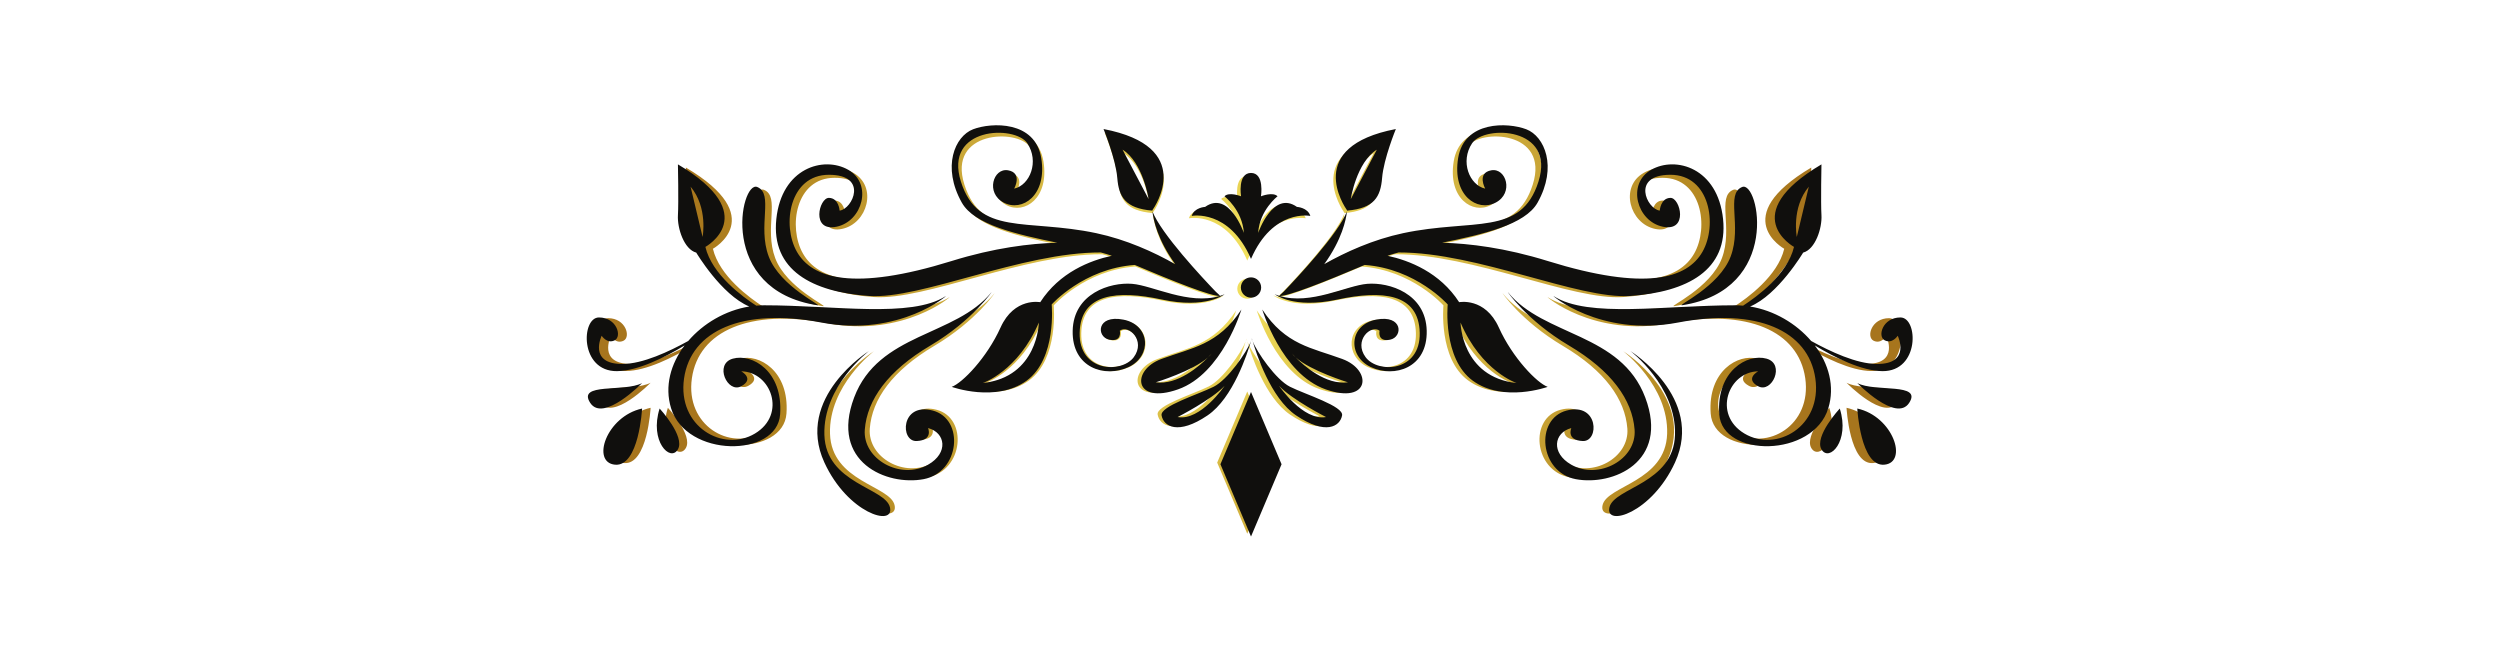 <svg xmlns="http://www.w3.org/2000/svg" xmlns:xlink="http://www.w3.org/1999/xlink" width="1890" zoomAndPan="magnify" viewBox="0 0 1417.5 375" height="500" preserveAspectRatio="xMidYMid meet" version="1.0"><defs><clipPath id="0ec3d24620"><path d="M 338.016 73.195 L 1077.867 73.195 L 1077.867 302.633 L 338.016 302.633 Z M 338.016 73.195 " clip-rule="nonzero"/></clipPath><clipPath id="193181db4f"><path d="M 712.871 163.711 C 712.871 160.582 710.332 158.047 707.207 158.047 C 704.078 158.047 701.543 160.582 701.543 163.711 C 701.543 166.84 704.078 169.375 707.207 169.375 C 710.332 169.375 712.871 166.84 712.871 163.711 Z M 707.207 147.746 C 719.41 119.625 740.316 123.77 740.316 123.77 C 738.848 119.035 732.828 118.738 732.828 118.738 C 719.441 109.27 711.199 133.246 711.199 133.246 C 712 120.516 722.016 112.816 722.016 112.816 C 719.422 110.152 712.766 112.816 712.766 112.816 C 712.766 112.816 714.844 99.797 707.207 99.797 C 699.57 99.797 701.645 112.816 701.645 112.816 C 701.645 112.816 694.992 110.152 692.398 112.816 C 692.398 112.816 702.414 120.516 703.219 133.246 C 703.219 133.246 694.969 109.27 681.582 118.738 C 681.582 118.738 675.566 119.035 674.098 123.77 C 674.098 123.77 695.012 119.625 707.207 147.746 Z M 707.207 193.594 C 706.906 192.555 706.75 191.953 706.75 191.953 C 706.797 192.375 706.957 192.934 707.207 193.594 Z M 748.152 235.973 C 748.152 235.973 729.02 226.215 721.945 218.562 C 721.945 218.562 735.34 238.27 748.152 235.973 Z M 757.113 235.055 C 755.996 241.262 747.91 246.191 731.449 235.055 C 717.211 225.418 709.133 200.242 707.207 193.594 C 709.555 199.75 720.184 215.137 728.055 219.07 C 736.773 223.43 758.035 229.922 757.113 235.055 Z M 760.395 216.609 C 760.395 216.609 739.562 210.234 731.199 202.699 C 729.93 201.414 729.211 200.582 729.211 200.582 C 729.75 201.293 730.426 201.996 731.199 202.699 C 735.859 207.402 748.066 218.227 760.395 216.609 Z M 747.91 220.523 C 723.211 211.809 712.559 175.969 712.559 175.969 C 725.633 195.824 740.164 197.281 757.234 203.574 C 774.301 209.871 772.609 229.238 747.91 220.523 Z M 690.148 262.309 L 707.207 302.633 C 707.195 302.566 707.184 302.398 707.172 302.16 C 707.207 302.402 707.219 302.566 707.207 302.633 L 724.266 262.309 L 707.207 221.984 Z M 706.293 193.594 C 706.543 192.934 706.703 192.375 706.75 191.953 C 706.75 191.953 706.594 192.555 706.293 193.594 Z M 691.555 218.562 C 684.48 226.215 665.348 235.973 665.348 235.973 C 678.16 238.27 691.555 218.562 691.555 218.562 Z M 706.293 193.594 C 704.363 200.242 696.289 225.418 682.051 235.055 C 665.586 246.191 657.504 241.262 656.383 235.055 C 655.457 229.922 676.723 223.43 685.445 219.07 C 693.312 215.137 703.945 199.75 706.293 193.594 Z M 682.301 202.699 C 683.074 201.996 683.75 201.293 684.281 200.582 C 684.281 200.582 683.57 201.414 682.301 202.699 C 673.93 210.234 653.105 216.609 653.105 216.609 C 665.434 218.227 677.637 207.402 682.301 202.699 Z M 665.586 220.523 C 640.891 229.238 639.199 209.871 656.266 203.574 C 673.336 197.281 687.859 195.824 700.941 175.969 C 700.941 175.969 690.281 211.809 665.586 220.523 Z M 1013.227 135.492 L 1019.926 107.461 C 1010.094 119.18 1013.227 135.492 1013.227 135.492 Z M 1011.66 141.055 C 1011.66 141.055 979.316 123.246 1026.984 95.008 C 1026.984 95.008 1026.555 116.141 1026.984 123.379 C 1027.406 130.613 1023.543 142.445 1016.77 144.23 C 1016.77 144.23 1002.777 167.793 987.164 174.305 C 1000.559 176.492 1012.867 183.777 1021.246 193.543 C 1031.754 199.344 1046.578 206.367 1058.051 206.367 C 1077.203 206.367 1069.543 190.621 1069.543 190.621 C 1069.543 190.621 1066.566 195.305 1062.305 193.176 C 1058.051 191.051 1061.074 180.41 1071.059 180.41 C 1081.035 180.41 1081.883 210.523 1061.027 210.363 C 1049.395 210.27 1034.312 202.699 1023.25 196.016 C 1031.043 206.293 1034.562 218.875 1030.809 231.055 C 1022.301 258.719 971.652 258.719 969.953 234.457 C 968.246 210.199 985.695 200.41 996.34 203.391 C 1006.98 206.367 999.316 222.969 991.656 218.789 C 983.996 214.609 991.656 210.453 991.656 210.453 C 975.062 210.707 966.121 234.457 983.996 245.168 C 1001.871 255.887 1027.406 241.266 1023.578 214.453 C 1019.746 187.641 990.805 174.871 946.969 183.246 C 903.133 191.621 875.527 167.195 877.598 168.531 C 896.828 180.902 939.734 173.617 978.887 173.617 C 980.352 173.617 981.809 173.703 983.258 173.832 C 990.773 168.992 1008.02 156.445 1011.66 141.055 Z M 1046.984 231.211 C 1046.984 231.211 1048.719 263.828 1062.109 262.551 C 1075.5 261.273 1066.988 235.625 1046.984 231.211 Z M 1027.012 254.035 C 1031.238 261.273 1042.996 249.434 1037.199 231.211 C 1037.199 231.211 1022.789 246.801 1027.012 254.035 Z M 1046.984 217.008 C 1046.984 217.008 1068.664 239.246 1075.926 228.07 C 1083.398 216.582 1056.773 222.262 1046.984 217.008 Z M 949.195 173.602 C 1005.055 165.086 992.082 103.801 982.719 107.633 C 973.355 111.461 982.719 129.336 976.332 146.359 C 969.953 163.383 945.484 174.16 949.195 173.602 Z M 920.375 199.137 C 920.375 199.137 946.121 218.715 945.266 245.949 C 944.414 273.191 911.219 275.316 908.664 286.379 C 906.109 297.449 932.277 289.664 945.289 261.273 C 961.867 225.094 920.375 199.137 920.375 199.137 Z M 928.672 225.094 C 915.047 188.918 872.059 191.051 852.062 166.363 C 851.098 165.172 862.273 181.969 886.105 196.086 C 909.941 210.199 921.434 226.371 922.711 242.973 C 923.988 259.566 902.707 271.273 887.383 262.551 C 875.902 256.008 877.645 244.672 887.406 242.117 C 887.406 242.117 884.406 248.926 893.77 249.355 C 903.133 249.781 902.707 227.648 884.836 232.332 C 866.957 237.012 869.512 266.805 889.938 270.637 C 910.363 274.461 942.289 261.273 928.672 225.094 Z M 764.336 114.391 L 764.344 114.379 C 764.445 114.172 764.535 114.004 764.602 113.887 L 778.879 86.801 C 767.465 93.953 764.336 114.391 764.336 114.391 Z M 762.285 120.668 C 760.609 118.305 738.207 85.133 789.496 75.289 C 789.496 75.289 782.688 91.883 781.832 102.523 C 780.984 113.164 777.398 119.512 762.379 120.805 C 762.336 120.926 762.273 121.059 762.227 121.188 C 762.246 121.008 762.27 120.828 762.285 120.668 Z M 825.59 183.246 C 825.59 183.246 826.039 213.641 856.863 217.008 C 856.863 217.008 837.207 210.449 825.59 183.246 Z M 726.863 166.059 C 734.258 158.363 757.406 133.648 762.227 121.188 C 761.715 125.863 759.438 136.949 749.547 150.664 C 761.488 143.891 776.816 136.949 793.562 133.391 C 832.535 125.105 859.332 135.336 869.078 104.645 C 878.816 73.953 838.871 72.977 832.051 83.211 C 825.23 93.441 830.59 106.594 839.355 108.539 C 839.355 108.539 834.484 99.773 842.766 98.316 C 851.051 96.852 855.438 110.98 845.207 116.336 C 834.977 121.695 820.844 112.441 824.254 91.488 C 827.664 70.543 852.027 71.52 862.258 75.414 C 872.488 79.312 879.793 96.363 868.586 116.336 C 861.598 128.801 837.93 134.055 815.312 138.73 C 830.484 139.129 850.484 141.551 874.223 148.914 C 929.094 165.938 952.074 158.664 960.59 143.789 C 969.102 128.91 964.844 100.816 942.711 100.816 C 920.578 100.816 929.52 119.938 936.758 120.805 C 936.758 120.805 937.18 113.812 942.711 113.703 C 948.246 113.586 952.93 132.789 938.457 129.789 C 923.988 126.781 918.203 105.91 931.949 98.043 C 945.691 90.184 969.102 96.992 972.078 125.504 C 975.062 154.02 952.098 166.227 920.375 168.422 C 891.391 170.426 835.266 144.047 791.031 144.156 C 788.863 144.742 786.793 145.348 784.852 145.988 C 797.02 148.629 814.074 155.262 824.82 171.895 C 824.82 171.895 839.293 169.039 846.953 186.004 C 854.609 202.965 868.293 217.008 874.223 219.137 C 874.223 219.137 849.508 228.07 832.48 215.73 C 815.457 203.391 818.438 173.172 818.438 173.172 C 818.438 173.172 800.758 153.195 772.121 151.121 C 750.516 160.277 729.152 168.793 724.594 168.41 C 724.352 168.387 725.172 167.516 726.863 166.059 Z M 773.586 161.648 C 761.406 162.617 739.969 174.805 721.945 167.492 C 721.945 167.492 732.176 175.773 757.027 170.414 C 781.867 165.059 802.328 167.004 802.816 188.93 C 803.305 210.852 779.434 211.824 772.613 202.57 C 765.793 193.316 775.531 184.23 780.406 187.797 C 780.406 187.797 778.945 194.289 786.254 192.824 C 793.562 191.363 793.562 178.699 778.457 181.625 C 763.355 184.543 762.379 201.941 775.531 208.102 C 788.688 214.262 807.203 208.586 806.715 187.797 C 806.23 167.004 785.77 160.672 773.586 161.648 Z M 651.277 113.887 C 651.348 114.004 651.434 114.172 651.539 114.379 L 651.551 114.391 C 651.551 114.391 648.418 93.953 637.004 86.801 Z M 653.598 120.668 C 653.613 120.828 653.637 121.008 653.656 121.188 C 653.602 121.059 653.543 120.926 653.5 120.805 C 638.48 119.512 634.898 113.164 634.047 102.523 C 633.191 91.883 626.383 75.289 626.383 75.289 C 677.676 85.133 655.273 118.305 653.598 120.668 Z M 353.773 262.551 C 367.164 263.828 368.898 231.211 368.898 231.211 C 348.895 235.625 340.379 261.273 353.773 262.551 Z M 388.867 254.035 C 393.094 246.801 378.684 231.211 378.684 231.211 C 372.887 249.434 384.645 261.273 388.867 254.035 Z M 339.957 228.07 C 347.219 239.246 368.898 217.008 368.898 217.008 C 359.109 222.262 332.484 216.582 339.957 228.07 Z M 395.957 107.461 L 402.66 135.492 C 402.66 135.492 405.789 119.18 395.957 107.461 Z M 344.824 180.41 C 354.809 180.41 357.828 191.051 353.574 193.176 C 349.32 195.305 346.34 190.621 346.34 190.621 C 346.34 190.621 338.68 206.367 357.828 206.367 C 369.305 206.367 384.129 199.344 394.637 193.543 C 403.012 183.777 415.324 176.492 428.719 174.305 C 413.105 167.793 399.113 144.23 399.113 144.23 C 392.336 142.445 388.477 130.613 388.898 123.379 C 389.324 116.141 388.898 95.008 388.898 95.008 C 436.566 123.246 404.223 141.055 404.223 141.055 C 407.855 156.445 425.109 168.992 432.625 173.832 C 434.074 173.703 435.531 173.617 436.992 173.617 C 476.148 173.617 519.055 180.902 538.285 168.531 C 540.352 167.195 512.746 191.621 468.91 183.246 C 425.074 174.871 396.133 187.641 392.301 214.453 C 388.477 241.266 414.012 255.887 431.883 245.168 C 449.762 234.457 440.828 210.707 424.227 210.453 C 424.227 210.453 431.883 214.609 424.227 218.789 C 416.566 222.969 408.902 206.367 419.543 203.391 C 430.184 200.41 447.629 210.199 445.93 234.457 C 444.227 258.719 393.578 258.719 385.07 231.055 C 381.324 218.875 384.84 206.293 392.625 196.016 C 381.57 202.699 366.488 210.27 354.852 210.363 C 334 210.523 334.848 180.41 344.824 180.41 Z M 466.68 173.602 C 470.398 174.16 445.93 163.383 439.543 146.359 C 433.16 129.336 442.527 111.461 433.16 107.633 C 423.797 103.801 410.828 165.086 466.68 173.602 Z M 590.293 183.246 C 578.676 210.449 559.016 217.008 559.016 217.008 C 589.844 213.641 590.293 183.246 590.293 183.246 Z M 443.805 125.504 C 446.781 96.992 470.188 90.184 483.934 98.043 C 497.68 105.91 491.895 126.781 477.426 129.789 C 462.957 132.789 467.633 113.586 473.172 113.703 C 478.703 113.812 479.125 120.805 479.125 120.805 C 486.363 119.938 495.305 100.816 473.172 100.816 C 451.039 100.816 446.781 128.91 455.293 143.789 C 463.809 158.664 486.789 165.938 541.66 148.914 C 565.398 141.551 585.398 139.129 600.57 138.73 C 577.953 134.055 554.285 128.801 547.297 116.336 C 536.086 96.363 543.395 79.312 553.629 75.414 C 563.859 71.52 588.219 70.543 591.629 91.488 C 595.039 112.441 580.906 121.695 570.676 116.336 C 560.445 110.98 564.832 96.852 573.113 98.316 C 581.398 99.773 576.523 108.539 576.523 108.539 C 585.293 106.594 590.652 93.441 583.832 83.211 C 577.012 72.977 537.066 73.953 546.805 104.645 C 556.551 135.336 583.344 125.105 622.32 133.391 C 639.066 136.949 654.395 143.891 666.336 150.664 C 656.445 136.949 654.168 125.863 653.656 121.188 C 658.477 133.648 681.625 158.363 689.016 166.059 C 690.711 167.516 691.531 168.387 691.289 168.41 C 686.723 168.793 665.363 160.277 643.758 151.121 C 615.125 153.195 597.441 173.172 597.441 173.172 C 597.441 173.172 600.426 203.391 583.398 215.73 C 566.375 228.07 541.66 219.137 541.66 219.137 C 547.59 217.008 561.273 202.965 568.93 186.004 C 576.59 169.039 591.062 171.895 591.062 171.895 C 601.809 155.262 618.863 148.629 631.031 145.988 C 629.09 145.348 627.02 144.742 624.852 144.156 C 580.617 144.047 524.492 170.426 495.504 168.422 C 463.785 166.227 440.828 154.02 443.805 125.504 Z M 470.617 245.949 C 469.762 218.715 495.504 199.137 495.504 199.137 C 495.504 199.137 454.016 225.094 470.594 261.273 C 483.609 289.664 509.77 297.449 507.215 286.379 C 504.66 275.316 471.465 273.191 470.617 245.949 Z M 531.047 232.332 C 513.176 227.648 512.746 249.781 522.113 249.355 C 531.477 248.926 528.477 242.117 528.477 242.117 C 538.238 244.672 539.977 256.008 528.5 262.551 C 513.176 271.273 491.895 259.566 493.172 242.973 C 494.449 226.371 505.938 210.199 529.777 196.086 C 553.605 181.969 564.793 165.172 563.82 166.363 C 543.82 191.051 500.836 188.918 487.211 225.094 C 473.594 261.273 505.512 274.461 525.945 270.637 C 546.371 266.805 548.926 237.012 531.047 232.332 Z M 640.344 208.102 C 627.191 214.262 608.68 208.586 609.164 187.797 C 609.652 167.004 630.113 160.672 642.297 161.648 C 654.477 162.617 675.914 174.805 693.938 167.492 C 693.938 167.492 683.707 175.773 658.855 170.414 C 634.016 165.059 613.551 167.004 613.066 188.93 C 612.574 210.852 636.445 211.824 643.27 202.57 C 650.09 193.316 640.344 184.23 635.477 187.797 C 635.477 187.797 636.938 194.289 629.625 192.824 C 622.32 191.363 622.32 178.699 637.426 181.625 C 652.527 184.543 653.5 201.941 640.344 208.102 Z M 640.344 208.102 " clip-rule="nonzero"/></clipPath><clipPath id="7c492229db"><path d="M 712.871 163.711 C 712.871 160.582 710.332 158.047 707.207 158.047 C 704.078 158.047 701.543 160.582 701.543 163.711 C 701.543 166.84 704.078 169.375 707.207 169.375 C 710.332 169.375 712.871 166.84 712.871 163.711 Z M 707.207 147.746 C 719.41 119.625 740.316 123.77 740.316 123.77 C 738.848 119.035 732.828 118.738 732.828 118.738 C 719.441 109.27 711.199 133.246 711.199 133.246 C 712 120.516 722.016 112.816 722.016 112.816 C 719.422 110.152 712.766 112.816 712.766 112.816 C 712.766 112.816 714.844 99.797 707.207 99.797 C 699.57 99.797 701.645 112.816 701.645 112.816 C 701.645 112.816 694.992 110.152 692.398 112.816 C 692.398 112.816 702.414 120.516 703.219 133.246 C 703.219 133.246 694.969 109.27 681.582 118.738 C 681.582 118.738 675.566 119.035 674.098 123.77 C 674.098 123.77 695.012 119.625 707.207 147.746 Z M 707.207 193.594 C 706.906 192.555 706.75 191.953 706.75 191.953 C 706.797 192.375 706.957 192.934 707.207 193.594 Z M 748.152 235.973 C 748.152 235.973 729.02 226.215 721.945 218.562 C 721.945 218.562 735.34 238.27 748.152 235.973 Z M 757.113 235.055 C 755.996 241.262 747.91 246.191 731.449 235.055 C 717.211 225.418 709.133 200.242 707.207 193.594 C 709.555 199.75 720.184 215.137 728.055 219.07 C 736.773 223.43 758.035 229.922 757.113 235.055 Z M 760.395 216.609 C 760.395 216.609 739.562 210.234 731.199 202.699 C 729.93 201.414 729.211 200.582 729.211 200.582 C 729.75 201.293 730.426 201.996 731.199 202.699 C 735.859 207.402 748.066 218.227 760.395 216.609 Z M 747.91 220.523 C 723.211 211.809 712.559 175.969 712.559 175.969 C 725.633 195.824 740.164 197.281 757.234 203.574 C 774.301 209.871 772.609 229.238 747.91 220.523 Z M 690.148 262.309 L 707.207 302.633 C 707.195 302.566 707.184 302.398 707.172 302.16 C 707.207 302.402 707.219 302.566 707.207 302.633 L 724.266 262.309 L 707.207 221.984 Z M 706.293 193.594 C 706.543 192.934 706.703 192.375 706.75 191.953 C 706.75 191.953 706.594 192.555 706.293 193.594 Z M 691.555 218.562 C 684.48 226.215 665.348 235.973 665.348 235.973 C 678.16 238.27 691.555 218.562 691.555 218.562 Z M 706.293 193.594 C 704.363 200.242 696.289 225.418 682.051 235.055 C 665.586 246.191 657.504 241.262 656.383 235.055 C 655.457 229.922 676.723 223.43 685.445 219.07 C 693.312 215.137 703.945 199.75 706.293 193.594 Z M 682.301 202.699 C 683.074 201.996 683.75 201.293 684.281 200.582 C 684.281 200.582 683.57 201.414 682.301 202.699 C 673.93 210.234 653.105 216.609 653.105 216.609 C 665.434 218.227 677.637 207.402 682.301 202.699 Z M 665.586 220.523 C 640.891 229.238 639.199 209.871 656.266 203.574 C 673.336 197.281 687.859 195.824 700.941 175.969 C 700.941 175.969 690.281 211.809 665.586 220.523 Z M 1013.227 135.492 L 1019.926 107.461 C 1010.094 119.18 1013.227 135.492 1013.227 135.492 Z M 1011.66 141.055 C 1011.66 141.055 979.316 123.246 1026.984 95.008 C 1026.984 95.008 1026.555 116.141 1026.984 123.379 C 1027.406 130.613 1023.543 142.445 1016.77 144.23 C 1016.77 144.23 1002.777 167.793 987.164 174.305 C 1000.559 176.492 1012.867 183.777 1021.246 193.543 C 1031.754 199.344 1046.578 206.367 1058.051 206.367 C 1077.203 206.367 1069.543 190.621 1069.543 190.621 C 1069.543 190.621 1066.566 195.305 1062.305 193.176 C 1058.051 191.051 1061.074 180.41 1071.059 180.41 C 1081.035 180.41 1081.883 210.523 1061.027 210.363 C 1049.395 210.27 1034.312 202.699 1023.25 196.016 C 1031.043 206.293 1034.562 218.875 1030.809 231.055 C 1022.301 258.719 971.652 258.719 969.953 234.457 C 968.246 210.199 985.695 200.41 996.34 203.391 C 1006.98 206.367 999.316 222.969 991.656 218.789 C 983.996 214.609 991.656 210.453 991.656 210.453 C 975.062 210.707 966.121 234.457 983.996 245.168 C 1001.871 255.887 1027.406 241.266 1023.578 214.453 C 1019.746 187.641 990.805 174.871 946.969 183.246 C 903.133 191.621 875.527 167.195 877.598 168.531 C 896.828 180.902 939.734 173.617 978.887 173.617 C 980.352 173.617 981.809 173.703 983.258 173.832 C 990.773 168.992 1008.02 156.445 1011.66 141.055 Z M 1046.984 231.211 C 1046.984 231.211 1048.719 263.828 1062.109 262.551 C 1075.5 261.273 1066.988 235.625 1046.984 231.211 Z M 1027.012 254.035 C 1031.238 261.273 1042.996 249.434 1037.199 231.211 C 1037.199 231.211 1022.789 246.801 1027.012 254.035 Z M 1046.984 217.008 C 1046.984 217.008 1068.664 239.246 1075.926 228.07 C 1083.398 216.582 1056.773 222.262 1046.984 217.008 Z M 949.195 173.602 C 1005.055 165.086 992.082 103.801 982.719 107.633 C 973.355 111.461 982.719 129.336 976.332 146.359 C 969.953 163.383 945.484 174.16 949.195 173.602 Z M 920.375 199.137 C 920.375 199.137 946.121 218.715 945.266 245.949 C 944.414 273.191 911.219 275.316 908.664 286.379 C 906.109 297.449 932.277 289.664 945.289 261.273 C 961.867 225.094 920.375 199.137 920.375 199.137 Z M 928.672 225.094 C 915.047 188.918 872.059 191.051 852.062 166.363 C 851.098 165.172 862.273 181.969 886.105 196.086 C 909.941 210.199 921.434 226.371 922.711 242.973 C 923.988 259.566 902.707 271.273 887.383 262.551 C 875.902 256.008 877.645 244.672 887.406 242.117 C 887.406 242.117 884.406 248.926 893.77 249.355 C 903.133 249.781 902.707 227.648 884.836 232.332 C 866.957 237.012 869.512 266.805 889.938 270.637 C 910.363 274.461 942.289 261.273 928.672 225.094 Z M 764.336 114.391 L 764.344 114.379 C 764.445 114.172 764.535 114.004 764.602 113.887 L 778.879 86.801 C 767.465 93.953 764.336 114.391 764.336 114.391 Z M 762.285 120.668 C 760.609 118.305 738.207 85.133 789.496 75.289 C 789.496 75.289 782.688 91.883 781.832 102.523 C 780.984 113.164 777.398 119.512 762.379 120.805 C 762.336 120.926 762.273 121.059 762.227 121.188 C 762.246 121.008 762.27 120.828 762.285 120.668 Z M 825.59 183.246 C 825.59 183.246 826.039 213.641 856.863 217.008 C 856.863 217.008 837.207 210.449 825.59 183.246 Z M 726.863 166.059 C 734.258 158.363 757.406 133.648 762.227 121.188 C 761.715 125.863 759.438 136.949 749.547 150.664 C 761.488 143.891 776.816 136.949 793.562 133.391 C 832.535 125.105 859.332 135.336 869.078 104.645 C 878.816 73.953 838.871 72.977 832.051 83.211 C 825.23 93.441 830.59 106.594 839.355 108.539 C 839.355 108.539 834.484 99.773 842.766 98.316 C 851.051 96.852 855.438 110.98 845.207 116.336 C 834.977 121.695 820.844 112.441 824.254 91.488 C 827.664 70.543 852.027 71.52 862.258 75.414 C 872.488 79.312 879.793 96.363 868.586 116.336 C 861.598 128.801 837.93 134.055 815.312 138.73 C 830.484 139.129 850.484 141.551 874.223 148.914 C 929.094 165.938 952.074 158.664 960.59 143.789 C 969.102 128.91 964.844 100.816 942.711 100.816 C 920.578 100.816 929.52 119.938 936.758 120.805 C 936.758 120.805 937.18 113.812 942.711 113.703 C 948.246 113.586 952.93 132.789 938.457 129.789 C 923.988 126.781 918.203 105.91 931.949 98.043 C 945.691 90.184 969.102 96.992 972.078 125.504 C 975.062 154.02 952.098 166.227 920.375 168.422 C 891.391 170.426 835.266 144.047 791.031 144.156 C 788.863 144.742 786.793 145.348 784.852 145.988 C 797.02 148.629 814.074 155.262 824.82 171.895 C 824.82 171.895 839.293 169.039 846.953 186.004 C 854.609 202.965 868.293 217.008 874.223 219.137 C 874.223 219.137 849.508 228.07 832.48 215.73 C 815.457 203.391 818.438 173.172 818.438 173.172 C 818.438 173.172 800.758 153.195 772.121 151.121 C 750.516 160.277 729.152 168.793 724.594 168.41 C 724.352 168.387 725.172 167.516 726.863 166.059 Z M 773.586 161.648 C 761.406 162.617 739.969 174.805 721.945 167.492 C 721.945 167.492 732.176 175.773 757.027 170.414 C 781.867 165.059 802.328 167.004 802.816 188.93 C 803.305 210.852 779.434 211.824 772.613 202.57 C 765.793 193.316 775.531 184.23 780.406 187.797 C 780.406 187.797 778.945 194.289 786.254 192.824 C 793.562 191.363 793.562 178.699 778.457 181.625 C 763.355 184.543 762.379 201.941 775.531 208.102 C 788.688 214.262 807.203 208.586 806.715 187.797 C 806.23 167.004 785.77 160.672 773.586 161.648 Z M 651.277 113.887 C 651.348 114.004 651.434 114.172 651.539 114.379 L 651.551 114.391 C 651.551 114.391 648.418 93.953 637.004 86.801 Z M 653.598 120.668 C 653.613 120.828 653.637 121.008 653.656 121.188 C 653.602 121.059 653.543 120.926 653.5 120.805 C 638.48 119.512 634.898 113.164 634.047 102.523 C 633.191 91.883 626.383 75.289 626.383 75.289 C 677.676 85.133 655.273 118.305 653.598 120.668 Z M 353.773 262.551 C 367.164 263.828 368.898 231.211 368.898 231.211 C 348.895 235.625 340.379 261.273 353.773 262.551 Z M 388.867 254.035 C 393.094 246.801 378.684 231.211 378.684 231.211 C 372.887 249.434 384.645 261.273 388.867 254.035 Z M 339.957 228.07 C 347.219 239.246 368.898 217.008 368.898 217.008 C 359.109 222.262 332.484 216.582 339.957 228.07 Z M 395.957 107.461 L 402.66 135.492 C 402.66 135.492 405.789 119.18 395.957 107.461 Z M 344.824 180.41 C 354.809 180.41 357.828 191.051 353.574 193.176 C 349.32 195.305 346.34 190.621 346.34 190.621 C 346.34 190.621 338.68 206.367 357.828 206.367 C 369.305 206.367 384.129 199.344 394.637 193.543 C 403.012 183.777 415.324 176.492 428.719 174.305 C 413.105 167.793 399.113 144.23 399.113 144.23 C 392.336 142.445 388.477 130.613 388.898 123.379 C 389.324 116.141 388.898 95.008 388.898 95.008 C 436.566 123.246 404.223 141.055 404.223 141.055 C 407.855 156.445 425.109 168.992 432.625 173.832 C 434.074 173.703 435.531 173.617 436.992 173.617 C 476.148 173.617 519.055 180.902 538.285 168.531 C 540.352 167.195 512.746 191.621 468.91 183.246 C 425.074 174.871 396.133 187.641 392.301 214.453 C 388.477 241.266 414.012 255.887 431.883 245.168 C 449.762 234.457 440.828 210.707 424.227 210.453 C 424.227 210.453 431.883 214.609 424.227 218.789 C 416.566 222.969 408.902 206.367 419.543 203.391 C 430.184 200.41 447.629 210.199 445.93 234.457 C 444.227 258.719 393.578 258.719 385.07 231.055 C 381.324 218.875 384.84 206.293 392.625 196.016 C 381.57 202.699 366.488 210.27 354.852 210.363 C 334 210.523 334.848 180.41 344.824 180.41 Z M 466.68 173.602 C 470.398 174.16 445.93 163.383 439.543 146.359 C 433.16 129.336 442.527 111.461 433.16 107.633 C 423.797 103.801 410.828 165.086 466.68 173.602 Z M 590.293 183.246 C 578.676 210.449 559.016 217.008 559.016 217.008 C 589.844 213.641 590.293 183.246 590.293 183.246 Z M 443.805 125.504 C 446.781 96.992 470.188 90.184 483.934 98.043 C 497.68 105.91 491.895 126.781 477.426 129.789 C 462.957 132.789 467.633 113.586 473.172 113.703 C 478.703 113.812 479.125 120.805 479.125 120.805 C 486.363 119.938 495.305 100.816 473.172 100.816 C 451.039 100.816 446.781 128.91 455.293 143.789 C 463.809 158.664 486.789 165.938 541.66 148.914 C 565.398 141.551 585.398 139.129 600.57 138.73 C 577.953 134.055 554.285 128.801 547.297 116.336 C 536.086 96.363 543.395 79.312 553.629 75.414 C 563.859 71.52 588.219 70.543 591.629 91.488 C 595.039 112.441 580.906 121.695 570.676 116.336 C 560.445 110.98 564.832 96.852 573.113 98.316 C 581.398 99.773 576.523 108.539 576.523 108.539 C 585.293 106.594 590.652 93.441 583.832 83.211 C 577.012 72.977 537.066 73.953 546.805 104.645 C 556.551 135.336 583.344 125.105 622.32 133.391 C 639.066 136.949 654.395 143.891 666.336 150.664 C 656.445 136.949 654.168 125.863 653.656 121.188 C 658.477 133.648 681.625 158.363 689.016 166.059 C 690.711 167.516 691.531 168.387 691.289 168.41 C 686.723 168.793 665.363 160.277 643.758 151.121 C 615.125 153.195 597.441 173.172 597.441 173.172 C 597.441 173.172 600.426 203.391 583.398 215.73 C 566.375 228.07 541.66 219.137 541.66 219.137 C 547.59 217.008 561.273 202.965 568.93 186.004 C 576.59 169.039 591.062 171.895 591.062 171.895 C 601.809 155.262 618.863 148.629 631.031 145.988 C 629.09 145.348 627.02 144.742 624.852 144.156 C 580.617 144.047 524.492 170.426 495.504 168.422 C 463.785 166.227 440.828 154.02 443.805 125.504 Z M 470.617 245.949 C 469.762 218.715 495.504 199.137 495.504 199.137 C 495.504 199.137 454.016 225.094 470.594 261.273 C 483.609 289.664 509.77 297.449 507.215 286.379 C 504.66 275.316 471.465 273.191 470.617 245.949 Z M 531.047 232.332 C 513.176 227.648 512.746 249.781 522.113 249.355 C 531.477 248.926 528.477 242.117 528.477 242.117 C 538.238 244.672 539.977 256.008 528.5 262.551 C 513.176 271.273 491.895 259.566 493.172 242.973 C 494.449 226.371 505.938 210.199 529.777 196.086 C 553.605 181.969 564.793 165.172 563.82 166.363 C 543.82 191.051 500.836 188.918 487.211 225.094 C 473.594 261.273 505.512 274.461 525.945 270.637 C 546.371 266.805 548.926 237.012 531.047 232.332 Z M 640.344 208.102 C 627.191 214.262 608.68 208.586 609.164 187.797 C 609.652 167.004 630.113 160.672 642.297 161.648 C 654.477 162.617 675.914 174.805 693.938 167.492 C 693.938 167.492 683.707 175.773 658.855 170.414 C 634.016 165.059 613.551 167.004 613.066 188.93 C 612.574 210.852 636.445 211.824 643.27 202.57 C 650.09 193.316 640.344 184.23 635.477 187.797 C 635.477 187.797 636.938 194.289 629.625 192.824 C 622.32 191.363 622.32 178.699 637.426 181.625 C 652.527 184.543 653.5 201.941 640.344 208.102 " clip-rule="nonzero"/></clipPath><clipPath id="939273da6f"><path d="M 1076.727 331.637 L 1086.859 73.547 L 339.156 44.184 L 329.023 302.281 Z M 1076.727 331.637 " clip-rule="nonzero"/></clipPath><radialGradient gradientTransform="matrix(-0.999, -0.039, 0.039, -0.999, 703.72, 150.619)" gradientUnits="userSpaceOnUse" r="321.408" cx="0" id="b0cd5309c2" cy="0" fx="0" fy="0"><stop stop-opacity="1" stop-color="rgb(95.503%, 88.805%, 37.103%)" offset="0"/><stop stop-opacity="1" stop-color="rgb(95.303%, 88.603%, 36.903%)" offset="0.008"/><stop stop-opacity="1" stop-color="rgb(95.299%, 88.599%, 36.717%)" offset="0.012"/><stop stop-opacity="1" stop-color="rgb(95.122%, 88.422%, 36.517%)" offset="0.016"/><stop stop-opacity="1" stop-color="rgb(94.901%, 88.022%, 36.499%)" offset="0.02"/><stop stop-opacity="1" stop-color="rgb(94.659%, 87.785%, 36.482%)" offset="0.023"/><stop stop-opacity="1" stop-color="rgb(94.281%, 87.631%, 36.282%)" offset="0.027"/><stop stop-opacity="1" stop-color="rgb(94.099%, 87.296%, 36.099%)" offset="0.031"/><stop stop-opacity="1" stop-color="rgb(94.099%, 87.099%, 36.099%)" offset="0.043"/><stop stop-opacity="1" stop-color="rgb(93.91%, 87.099%, 35.91%)" offset="0.047"/><stop stop-opacity="1" stop-color="rgb(93.71%, 86.914%, 35.71%)" offset="0.051"/><stop stop-opacity="1" stop-color="rgb(93.7%, 86.714%, 35.519%)" offset="0.055"/><stop stop-opacity="1" stop-color="rgb(93.7%, 86.523%, 35.32%)" offset="0.059"/><stop stop-opacity="1" stop-color="rgb(93.5%, 86.304%, 35.278%)" offset="0.062"/><stop stop-opacity="1" stop-color="rgb(93.3%, 86.078%, 35.078%)" offset="0.066"/><stop stop-opacity="1" stop-color="rgb(93.288%, 85.889%, 34.9%)" offset="0.07"/><stop stop-opacity="1" stop-color="rgb(93.088%, 85.689%, 34.9%)" offset="0.074"/><stop stop-opacity="1" stop-color="rgb(92.899%, 85.5%, 34.898%)" offset="0.078"/><stop stop-opacity="1" stop-color="rgb(92.899%, 85.5%, 34.702%)" offset="0.082"/><stop stop-opacity="1" stop-color="rgb(92.899%, 85.307%, 34.502%)" offset="0.086"/><stop stop-opacity="1" stop-color="rgb(92.711%, 85.107%, 34.311%)" offset="0.09"/><stop stop-opacity="1" stop-color="rgb(92.511%, 84.917%, 34.111%)" offset="0.094"/><stop stop-opacity="1" stop-color="rgb(92.499%, 84.715%, 34.099%)" offset="0.098"/><stop stop-opacity="1" stop-color="rgb(92.48%, 84.499%, 34.076%)" offset="0.102"/><stop stop-opacity="1" stop-color="rgb(92.331%, 84.28%, 33.876%)" offset="0.105"/><stop stop-opacity="1" stop-color="rgb(92.2%, 84.081%, 33.699%)" offset="0.109"/><stop stop-opacity="1" stop-color="rgb(92.2%, 83.89%, 33.69%)" offset="0.113"/><stop stop-opacity="1" stop-color="rgb(92.195%, 83.69%, 33.49%)" offset="0.117"/><stop stop-opacity="1" stop-color="rgb(91.995%, 83.368%, 33.168%)" offset="0.121"/><stop stop-opacity="1" stop-color="rgb(91.8%, 83.173%, 32.973%)" offset="0.133"/><stop stop-opacity="1" stop-color="rgb(91.618%, 83.104%, 32.904%)" offset="0.137"/><stop stop-opacity="1" stop-color="rgb(91.417%, 82.922%, 32.899%)" offset="0.141"/><stop stop-opacity="1" stop-color="rgb(91.199%, 82.706%, 32.877%)" offset="0.145"/><stop stop-opacity="1" stop-color="rgb(90.982%, 82.532%, 32.677%)" offset="0.148"/><stop stop-opacity="1" stop-color="rgb(90.782%, 82.387%, 32.5%)" offset="0.152"/><stop stop-opacity="1" stop-color="rgb(90.599%, 82.187%, 32.494%)" offset="0.156"/><stop stop-opacity="1" stop-color="rgb(90.599%, 81.996%, 32.343%)" offset="0.16"/><stop stop-opacity="1" stop-color="rgb(90.599%, 81.798%, 32.199%)" offset="0.164"/><stop stop-opacity="1" stop-color="rgb(90.405%, 81.601%, 32.199%)" offset="0.168"/><stop stop-opacity="1" stop-color="rgb(90.205%, 81.41%, 32.01%)" offset="0.172"/><stop stop-opacity="1" stop-color="rgb(90.199%, 81.21%, 31.81%)" offset="0.176"/><stop stop-opacity="1" stop-color="rgb(90.199%, 81.02%, 31.799%)" offset="0.18"/><stop stop-opacity="1" stop-color="rgb(90.024%, 80.82%, 31.799%)" offset="0.184"/><stop stop-opacity="1" stop-color="rgb(89.804%, 80.598%, 31.599%)" offset="0.188"/><stop stop-opacity="1" stop-color="rgb(89.578%, 80.383%, 31.4%)" offset="0.191"/><stop stop-opacity="1" stop-color="rgb(89.388%, 80.183%, 31.387%)" offset="0.195"/><stop stop-opacity="1" stop-color="rgb(89.188%, 79.993%, 31.187%)" offset="0.199"/><stop stop-opacity="1" stop-color="rgb(89%, 79.793%, 31%)" offset="0.203"/><stop stop-opacity="1" stop-color="rgb(89%, 79.599%, 31%)" offset="0.207"/><stop stop-opacity="1" stop-color="rgb(89%, 79.407%, 30.807%)" offset="0.211"/><stop stop-opacity="1" stop-color="rgb(88.812%, 79.207%, 30.608%)" offset="0.215"/><stop stop-opacity="1" stop-color="rgb(88.611%, 79.016%, 30.417%)" offset="0.219"/><stop stop-opacity="1" stop-color="rgb(88.599%, 78.816%, 30.215%)" offset="0.223"/><stop stop-opacity="1" stop-color="rgb(88.576%, 78.6%, 30.176%)" offset="0.227"/><stop stop-opacity="1" stop-color="rgb(88.376%, 78.38%, 29.976%)" offset="0.23"/><stop stop-opacity="1" stop-color="rgb(88.185%, 78.18%, 29.799%)" offset="0.234"/><stop stop-opacity="1" stop-color="rgb(87.985%, 78%, 29.799%)" offset="0.238"/><stop stop-opacity="1" stop-color="rgb(87.796%, 77.994%, 29.794%)" offset="0.242"/><stop stop-opacity="1" stop-color="rgb(87.646%, 77.794%, 29.594%)" offset="0.246"/><stop stop-opacity="1" stop-color="rgb(87.306%, 77.454%, 29.205%)" offset="0.25"/><stop stop-opacity="1" stop-color="rgb(87.106%, 77.116%, 29.005%)" offset="0.262"/><stop stop-opacity="1" stop-color="rgb(87.001%, 76.813%, 28.9%)" offset="0.27"/><stop stop-opacity="1" stop-color="rgb(86.801%, 76.591%, 28.7%)" offset="0.273"/><stop stop-opacity="1" stop-color="rgb(86.694%, 76.286%, 28.595%)" offset="0.277"/><stop stop-opacity="1" stop-color="rgb(86.496%, 75.896%, 28.397%)" offset="0.285"/><stop stop-opacity="1" stop-color="rgb(86.299%, 75.505%, 28.006%)" offset="0.293"/><stop stop-opacity="1" stop-color="rgb(86.108%, 75.114%, 27.805%)" offset="0.301"/><stop stop-opacity="1" stop-color="rgb(85.809%, 74.809%, 27.724%)" offset="0.309"/><stop stop-opacity="1" stop-color="rgb(85.599%, 74.599%, 27.466%)" offset="0.312"/><stop stop-opacity="1" stop-color="rgb(85.396%, 74.396%, 27.191%)" offset="0.32"/><stop stop-opacity="1" stop-color="rgb(85.196%, 74.098%, 27%)" offset="0.328"/><stop stop-opacity="1" stop-color="rgb(85.005%, 73.708%, 26.801%)" offset="0.336"/><stop stop-opacity="1" stop-color="rgb(84.814%, 73.415%, 26.7%)" offset="0.344"/><stop stop-opacity="1" stop-color="rgb(84.708%, 73.206%, 26.7%)" offset="0.348"/><stop stop-opacity="1" stop-color="rgb(84.686%, 72.986%, 26.688%)" offset="0.352"/><stop stop-opacity="1" stop-color="rgb(84.48%, 72.682%, 26.48%)" offset="0.355"/><stop stop-opacity="1" stop-color="rgb(84.09%, 72.34%, 26.091%)" offset="0.363"/><stop stop-opacity="1" stop-color="rgb(83.699%, 71.999%, 25.899%)" offset="0.371"/><stop stop-opacity="1" stop-color="rgb(83.501%, 71.608%, 25.705%)" offset="0.379"/><stop stop-opacity="1" stop-color="rgb(83.31%, 71.217%, 25.505%)" offset="0.387"/><stop stop-opacity="1" stop-color="rgb(83.11%, 71.01%, 25.4%)" offset="0.395"/><stop stop-opacity="1" stop-color="rgb(82.993%, 70.892%, 25.2%)" offset="0.398"/><stop stop-opacity="1" stop-color="rgb(82.793%, 70.592%, 25.099%)" offset="0.406"/><stop stop-opacity="1" stop-color="rgb(82.626%, 70.297%, 25.002%)" offset="0.414"/><stop stop-opacity="1" stop-color="rgb(82.477%, 70.107%, 24.71%)" offset="0.422"/><stop stop-opacity="1" stop-color="rgb(82.399%, 69.917%, 24.417%)" offset="0.43"/><stop stop-opacity="1" stop-color="rgb(82.298%, 69.71%, 24.309%)" offset="0.434"/><stop stop-opacity="1" stop-color="rgb(82.098%, 69.489%, 24.289%)" offset="0.438"/><stop stop-opacity="1" stop-color="rgb(81.993%, 69.183%, 24.083%)" offset="0.441"/><stop stop-opacity="1" stop-color="rgb(81.793%, 68.793%, 23.692%)" offset="0.449"/><stop stop-opacity="1" stop-color="rgb(81.407%, 68.407%, 23.308%)" offset="0.465"/><stop stop-opacity="1" stop-color="rgb(81.207%, 68.106%, 23.108%)" offset="0.473"/><stop stop-opacity="1" stop-color="rgb(81.09%, 67.815%, 22.989%)" offset="0.477"/><stop stop-opacity="1" stop-color="rgb(80.785%, 67.462%, 22.789%)" offset="0.484"/><stop stop-opacity="1" stop-color="rgb(80.493%, 67.094%, 22.624%)" offset="0.492"/><stop stop-opacity="1" stop-color="rgb(80.399%, 66.798%, 22.475%)" offset="0.5"/><stop stop-opacity="1" stop-color="rgb(80.212%, 66.513%, 22.4%)" offset="0.508"/><stop stop-opacity="1" stop-color="rgb(80.013%, 66.313%, 22.218%)" offset="0.512"/><stop stop-opacity="1" stop-color="rgb(79.822%, 66.122%, 22.017%)" offset="0.516"/><stop stop-opacity="1" stop-color="rgb(79.485%, 65.784%, 21.861%)" offset="0.52"/><stop stop-opacity="1" stop-color="rgb(79.262%, 65.561%, 21.661%)" offset="0.531"/><stop stop-opacity="1" stop-color="rgb(79.199%, 65.306%, 21.599%)" offset="0.543"/><stop stop-opacity="1" stop-color="rgb(79.01%, 65.105%, 21.599%)" offset="0.547"/><stop stop-opacity="1" stop-color="rgb(78.81%, 64.914%, 21.599%)" offset="0.551"/><stop stop-opacity="1" stop-color="rgb(78.799%, 64.714%, 21.419%)" offset="0.555"/><stop stop-opacity="1" stop-color="rgb(78.624%, 64.523%, 21.219%)" offset="0.559"/><stop stop-opacity="1" stop-color="rgb(78.403%, 64.304%, 21.179%)" offset="0.562"/><stop stop-opacity="1" stop-color="rgb(78.178%, 64.073%, 20.973%)" offset="0.566"/><stop stop-opacity="1" stop-color="rgb(77.808%, 63.693%, 20.593%)" offset="0.578"/><stop stop-opacity="1" stop-color="rgb(77.606%, 63.312%, 20.212%)" offset="0.59"/><stop stop-opacity="1" stop-color="rgb(77.599%, 63.112%, 20.012%)" offset="0.594"/><stop stop-opacity="1" stop-color="rgb(77.599%, 62.921%, 20%)" offset="0.598"/><stop stop-opacity="1" stop-color="rgb(77.449%, 62.703%, 19.8%)" offset="0.602"/><stop stop-opacity="1" stop-color="rgb(77.28%, 62.532%, 19.6%)" offset="0.605"/><stop stop-opacity="1" stop-color="rgb(77.08%, 62.386%, 19.585%)" offset="0.609"/><stop stop-opacity="1" stop-color="rgb(76.9%, 62.186%, 19.385%)" offset="0.613"/><stop stop-opacity="1" stop-color="rgb(76.9%, 61.995%, 19.199%)" offset="0.617"/><stop stop-opacity="1" stop-color="rgb(76.9%, 61.795%, 19.199%)" offset="0.621"/><stop stop-opacity="1" stop-color="rgb(76.704%, 61.6%, 19.003%)" offset="0.625"/><stop stop-opacity="1" stop-color="rgb(76.505%, 61.414%, 18.803%)" offset="0.629"/><stop stop-opacity="1" stop-color="rgb(76.318%, 61.032%, 18.617%)" offset="0.637"/><stop stop-opacity="1" stop-color="rgb(75.941%, 60.817%, 18.417%)" offset="0.641"/><stop stop-opacity="1" stop-color="rgb(75.722%, 60.588%, 18.199%)" offset="0.645"/><stop stop-opacity="1" stop-color="rgb(75.693%, 60.188%, 17.993%)" offset="0.648"/><stop stop-opacity="1" stop-color="rgb(75.493%, 59.998%, 17.793%)" offset="0.656"/><stop stop-opacity="1" stop-color="rgb(75.299%, 59.801%, 17.599%)" offset="0.664"/><stop stop-opacity="1" stop-color="rgb(75.107%, 59.41%, 17.455%)" offset="0.672"/><stop stop-opacity="1" stop-color="rgb(74.907%, 59.019%, 17.305%)" offset="0.68"/><stop stop-opacity="1" stop-color="rgb(74.802%, 58.714%, 17.201%)" offset="0.688"/><stop stop-opacity="1" stop-color="rgb(74.594%, 58.493%, 17.001%)" offset="0.691"/><stop stop-opacity="1" stop-color="rgb(74.292%, 58.191%, 16.896%)" offset="0.695"/><stop stop-opacity="1" stop-color="rgb(74.1%, 57.999%, 16.698%)" offset="0.703"/><stop stop-opacity="1" stop-color="rgb(73.907%, 57.806%, 16.501%)" offset="0.711"/><stop stop-opacity="1" stop-color="rgb(73.708%, 57.607%, 16.316%)" offset="0.715"/><stop stop-opacity="1" stop-color="rgb(73.521%, 57.465%, 16.116%)" offset="0.723"/><stop stop-opacity="1" stop-color="rgb(73.309%, 57.303%, 15.887%)" offset="0.727"/><stop stop-opacity="1" stop-color="rgb(73.087%, 57.08%, 15.488%)" offset="0.73"/><stop stop-opacity="1" stop-color="rgb(72.896%, 56.689%, 15.297%)" offset="0.738"/><stop stop-opacity="1" stop-color="rgb(72.699%, 56.299%, 15.099%)" offset="0.746"/><stop stop-opacity="1" stop-color="rgb(72.501%, 55.91%, 14.9%)" offset="0.754"/><stop stop-opacity="1" stop-color="rgb(72.499%, 55.708%, 14.899%)" offset="0.758"/><stop stop-opacity="1" stop-color="rgb(72.499%, 55.699%, 14.717%)" offset="0.762"/><stop stop-opacity="1" stop-color="rgb(72.499%, 55.699%, 14.517%)" offset="0.766"/><stop stop-opacity="1" stop-color="rgb(72.348%, 55.499%, 14.478%)" offset="0.77"/><stop stop-opacity="1" stop-color="rgb(72.198%, 55.299%, 14.278%)" offset="0.773"/><stop stop-opacity="1" stop-color="rgb(72.186%, 55.287%, 14.099%)" offset="0.777"/><stop stop-opacity="1" stop-color="rgb(71.986%, 55.08%, 14.091%)" offset="0.781"/><stop stop-opacity="1" stop-color="rgb(71.796%, 54.692%, 13.892%)" offset="0.785"/><stop stop-opacity="1" stop-color="rgb(71.597%, 54.5%, 13.699%)" offset="0.789"/><stop stop-opacity="1" stop-color="rgb(71.4%, 54.305%, 13.504%)" offset="0.793"/><stop stop-opacity="1" stop-color="rgb(71.399%, 54.103%, 13.304%)" offset="0.805"/><stop stop-opacity="1" stop-color="rgb(71.399%, 53.923%, 13.3%)" offset="0.809"/><stop stop-opacity="1" stop-color="rgb(71.188%, 53.714%, 13.1%)" offset="0.812"/><stop stop-opacity="1" stop-color="rgb(70.789%, 53.484%, 12.9%)" offset="0.816"/><stop stop-opacity="1" stop-color="rgb(70.598%, 53.093%, 12.898%)" offset="0.824"/><stop stop-opacity="1" stop-color="rgb(70.403%, 52.702%, 12.703%)" offset="0.832"/><stop stop-opacity="1" stop-color="rgb(70.012%, 52.359%, 12.503%)" offset="0.84"/><stop stop-opacity="1" stop-color="rgb(69.807%, 52.104%, 12.5%)" offset="0.848"/><stop stop-opacity="1" stop-color="rgb(69.788%, 51.886%, 12.5%)" offset="0.852"/><stop stop-opacity="1" stop-color="rgb(69.585%, 51.585%, 12.349%)" offset="0.855"/><stop stop-opacity="1" stop-color="rgb(69.199%, 51.199%, 12.199%)" offset="0.871"/><stop stop-opacity="1" stop-color="rgb(69%, 51.001%, 12.199%)" offset="0.879"/><stop stop-opacity="1" stop-color="rgb(68.999%, 50.813%, 12.013%)" offset="0.883"/><stop stop-opacity="1" stop-color="rgb(68.817%, 50.613%, 11.813%)" offset="0.887"/><stop stop-opacity="1" stop-color="rgb(68.617%, 50.6%, 11.8%)" offset="0.891"/><stop stop-opacity="1" stop-color="rgb(68.599%, 50.4%, 11.8%)" offset="0.895"/><stop stop-opacity="1" stop-color="rgb(68.582%, 50.182%, 11.781%)" offset="0.898"/><stop stop-opacity="1" stop-color="rgb(68.382%, 49.969%, 11.581%)" offset="0.902"/><stop stop-opacity="1" stop-color="rgb(68.195%, 49.582%, 11.4%)" offset="0.906"/><stop stop-opacity="1" stop-color="rgb(67.996%, 49.196%, 11.4%)" offset="0.91"/><stop stop-opacity="1" stop-color="rgb(67.654%, 48.999%, 11.4%)" offset="0.918"/><stop stop-opacity="1" stop-color="rgb(67.503%, 48.808%, 11.4%)" offset="0.926"/><stop stop-opacity="1" stop-color="rgb(67.499%, 48.509%, 11.4%)" offset="0.934"/><stop stop-opacity="1" stop-color="rgb(67.479%, 48.299%, 11.4%)" offset="0.938"/><stop stop-opacity="1" stop-color="rgb(67.279%, 48.183%, 11.4%)" offset="0.941"/><stop stop-opacity="1" stop-color="rgb(67.099%, 47.983%, 11.4%)" offset="0.945"/><stop stop-opacity="1" stop-color="rgb(67.093%, 47.795%, 11.4%)" offset="0.949"/><stop stop-opacity="1" stop-color="rgb(66.891%, 47.644%, 11.4%)" offset="0.953"/><stop stop-opacity="1" stop-color="rgb(66.502%, 47.302%, 11.4%)" offset="0.957"/><stop stop-opacity="1" stop-color="rgb(66.302%, 47.102%, 11.4%)" offset="0.965"/><stop stop-opacity="1" stop-color="rgb(66.299%, 46.921%, 11.4%)" offset="0.973"/><stop stop-opacity="1" stop-color="rgb(66.1%, 46.709%, 11.4%)" offset="0.977"/><stop stop-opacity="1" stop-color="rgb(65.9%, 46.577%, 11.4%)" offset="0.98"/><stop stop-opacity="1" stop-color="rgb(65.884%, 46.375%, 11.4%)" offset="0.984"/><stop stop-opacity="1" stop-color="rgb(65.685%, 46.085%, 11.4%)" offset="0.988"/><stop stop-opacity="1" stop-color="rgb(65.5%, 45.9%, 11.4%)" offset="1"/></radialGradient><clipPath id="ca1c646789"><path d="M 332.684 71.027 L 1084.469 71.027 L 1084.469 304.156 L 332.684 304.156 Z M 332.684 71.027 " clip-rule="nonzero"/></clipPath></defs><g clip-path="url(#0ec3d24620)"><g clip-path="url(#193181db4f)"><g clip-path="url(#7c492229db)"><g clip-path="url(#939273da6f)"><path fill="url(#b0cd5309c2)" d="M 1076.727 331.645 L 1086.863 73.551 L 339.156 44.184 L 329.02 302.281 Z M 1076.727 331.645 " fill-rule="nonzero"/></g></g></g></g><g clip-path="url(#ca1c646789)"><path fill="#100f0d" d="M 703.566 163.023 C 703.566 159.844 706.145 157.266 709.32 157.266 C 712.5 157.266 715.078 159.844 715.078 163.023 C 715.078 166.199 712.5 168.781 709.32 168.781 C 706.145 168.781 703.566 166.199 703.566 163.023 Z M 709.32 146.797 C 696.922 118.219 675.68 122.43 675.68 122.43 C 677.172 117.621 683.285 117.312 683.285 117.312 C 696.887 107.691 705.262 132.059 705.262 132.059 C 704.453 119.121 694.273 111.297 694.273 111.297 C 696.91 108.59 703.672 111.297 703.672 111.297 C 703.672 111.297 701.562 98.062 709.32 98.062 C 717.082 98.062 714.973 111.297 714.973 111.297 C 714.973 111.297 721.73 108.59 724.371 111.297 C 724.371 111.297 714.191 119.121 713.375 132.059 C 713.375 132.059 721.754 107.691 735.359 117.312 C 735.359 117.312 741.473 117.621 742.965 122.43 C 742.965 122.43 721.715 118.219 709.32 146.797 Z M 709.32 193.395 C 709.629 192.336 709.785 191.727 709.785 191.727 C 709.738 192.156 709.574 192.723 709.32 193.395 Z M 667.715 236.465 C 667.715 236.465 687.156 226.551 694.344 218.773 C 694.344 218.773 680.738 238.797 667.715 236.465 Z M 658.613 235.531 C 659.746 241.84 667.961 246.852 684.688 235.531 C 699.156 225.738 707.367 200.148 709.32 193.395 C 706.938 199.652 696.137 215.289 688.137 219.289 C 679.281 223.719 657.672 230.316 658.613 235.531 Z M 655.277 216.785 C 655.277 216.785 676.441 210.309 684.941 202.645 C 686.234 201.344 686.957 200.496 686.957 200.496 C 686.414 201.219 685.73 201.938 684.941 202.645 C 680.207 207.43 667.805 218.43 655.277 216.785 Z M 667.961 220.762 C 693.059 211.906 703.883 175.484 703.883 175.484 C 690.598 195.66 675.832 197.141 658.488 203.539 C 641.145 209.938 642.867 229.621 667.961 220.762 Z M 726.652 263.23 L 709.32 304.215 C 709.332 304.145 709.344 303.977 709.355 303.734 C 709.32 303.98 709.309 304.145 709.32 304.215 L 691.984 263.23 L 709.32 222.25 Z M 710.25 193.395 C 709.996 192.723 709.832 192.156 709.785 191.727 C 709.785 191.727 709.945 192.336 710.25 193.395 Z M 725.227 218.773 C 732.414 226.551 751.855 236.465 751.855 236.465 C 738.836 238.797 725.227 218.773 725.227 218.773 Z M 710.25 193.395 C 712.211 200.148 720.418 225.738 734.883 235.531 C 751.617 246.852 759.828 241.84 760.965 235.531 C 761.906 230.316 740.297 223.719 731.434 219.289 C 723.441 215.289 712.633 199.652 710.25 193.395 Z M 734.629 202.645 C 733.844 201.938 733.156 201.219 732.617 200.496 C 732.617 200.496 733.336 201.344 734.629 202.645 C 743.133 210.309 764.297 216.785 764.297 216.785 C 751.77 218.43 739.371 207.43 734.629 202.645 Z M 751.617 220.762 C 776.707 229.621 778.426 209.938 761.082 203.539 C 743.738 197.141 728.98 195.66 715.688 175.484 C 715.688 175.484 726.52 211.906 751.617 220.762 Z M 398.363 134.344 L 391.559 105.852 C 401.547 117.766 398.363 134.344 398.363 134.344 Z M 399.957 139.996 C 399.957 139.996 432.824 121.895 384.387 93.199 C 384.387 93.199 384.82 114.676 384.387 122.031 C 383.957 129.387 387.883 141.41 394.766 143.227 C 394.766 143.227 408.984 167.172 424.848 173.789 C 411.238 176.012 398.73 183.418 390.219 193.34 C 379.543 199.238 364.477 206.375 352.816 206.375 C 333.359 206.375 341.141 190.375 341.141 190.375 C 341.141 190.375 344.168 195.133 348.496 192.973 C 352.816 190.809 349.746 179.996 339.602 179.996 C 329.465 179.996 328.602 210.602 349.793 210.438 C 361.617 210.348 376.938 202.645 388.18 195.855 C 380.262 206.301 376.688 219.09 380.5 231.465 C 389.145 259.582 440.613 259.582 442.34 234.926 C 444.07 210.273 426.34 200.32 415.527 203.352 C 404.715 206.375 412.504 223.25 420.285 219 C 428.066 214.754 420.285 210.531 420.285 210.531 C 437.148 210.789 446.234 234.926 428.066 245.812 C 409.906 256.703 383.957 241.848 387.852 214.594 C 391.738 187.344 421.148 174.367 465.691 182.879 C 510.234 191.391 538.285 166.566 536.184 167.922 C 516.641 180.492 473.043 173.094 433.258 173.094 C 431.773 173.094 430.293 173.18 428.816 173.309 C 421.184 168.391 403.656 155.641 399.957 139.996 Z M 364.066 231.633 C 364.066 231.633 362.305 264.773 348.695 263.477 C 335.086 262.18 343.738 236.113 364.066 231.633 Z M 384.355 254.824 C 380.062 262.18 368.117 250.148 374.008 231.633 C 374.008 231.633 388.652 247.469 384.355 254.824 Z M 364.066 217.191 C 364.066 217.191 342.035 239.789 334.656 228.434 C 327.062 216.762 354.117 222.531 364.066 217.191 Z M 463.43 173.074 C 406.672 164.422 419.852 102.133 429.363 106.027 C 438.879 109.918 429.363 128.086 435.855 145.387 C 442.34 162.688 467.199 173.645 463.43 173.074 Z M 492.715 199.027 C 492.715 199.027 466.555 218.926 467.422 246.605 C 468.285 274.293 502.016 276.453 504.613 287.695 C 507.211 298.945 480.621 291.035 467.398 262.18 C 450.555 225.41 492.715 199.027 492.715 199.027 Z M 484.285 225.41 C 498.129 188.641 541.809 190.809 562.129 165.719 C 563.113 164.508 551.754 181.582 527.535 195.926 C 503.316 210.273 491.641 226.707 490.34 243.578 C 489.043 260.445 510.668 272.34 526.238 263.477 C 537.902 256.828 536.137 245.309 526.215 242.711 C 526.215 242.711 529.262 249.629 519.75 250.066 C 510.234 250.5 510.668 228.008 528.828 232.766 C 546.996 237.523 544.398 267.801 523.645 271.695 C 502.887 275.586 470.449 262.18 484.285 225.41 Z M 651.27 112.895 L 651.266 112.883 C 651.164 112.68 651.07 112.504 651.004 112.387 L 636.492 84.855 C 648.094 92.125 651.27 112.895 651.27 112.895 Z M 653.355 119.277 C 655.059 116.875 677.824 83.16 625.703 73.156 C 625.703 73.156 632.621 90.02 633.492 100.836 C 634.355 111.652 637.996 118.102 653.262 119.418 C 653.301 119.539 653.367 119.68 653.414 119.805 C 653.395 119.621 653.371 119.441 653.355 119.277 Z M 589.031 182.879 C 589.031 182.879 588.574 213.766 557.25 217.191 C 557.25 217.191 577.227 210.523 589.031 182.879 Z M 689.348 165.406 C 681.836 157.59 658.312 132.469 653.414 119.805 C 653.938 124.559 656.25 135.824 666.301 149.766 C 654.164 142.879 638.59 135.824 621.574 132.207 C 581.973 123.789 554.742 134.184 544.84 102.992 C 534.941 71.797 575.535 70.812 582.465 81.211 C 589.395 91.605 583.949 104.973 575.039 106.957 C 575.039 106.957 579.992 98.039 571.574 96.559 C 563.16 95.074 558.699 109.43 569.098 114.875 C 579.492 120.32 593.852 110.918 590.387 89.621 C 586.922 68.332 562.172 69.324 551.77 73.285 C 541.375 77.242 533.949 94.574 545.34 114.875 C 552.441 127.543 576.492 132.883 599.473 137.633 C 584.055 138.039 563.734 140.5 539.613 147.984 C 483.855 165.285 460.504 157.895 451.852 142.773 C 443.203 127.652 447.531 99.102 470.02 99.102 C 492.508 99.102 483.422 118.535 476.07 119.418 C 476.07 119.418 475.641 112.316 470.02 112.195 C 464.395 112.078 459.637 131.594 474.344 128.547 C 489.043 125.492 494.922 104.277 480.957 96.281 C 466.988 88.293 443.203 95.215 440.176 124.191 C 437.148 153.176 460.48 165.578 492.715 167.812 C 522.168 169.848 579.199 143.039 624.148 143.148 C 626.348 143.742 628.453 144.359 630.426 145.012 C 618.062 147.695 600.73 154.434 589.812 171.34 C 589.812 171.34 575.105 168.438 567.324 185.68 C 559.539 202.918 545.637 217.191 539.613 219.352 C 539.613 219.352 564.727 228.434 582.023 215.895 C 599.328 203.352 596.297 172.641 596.297 172.641 C 596.297 172.641 614.262 152.336 643.359 150.227 C 665.312 159.535 687.016 168.188 691.656 167.801 C 673.941 173.109 653.648 161.867 641.871 160.926 C 629.492 159.934 608.699 166.371 608.207 187.504 C 607.715 208.633 626.527 214.402 639.895 208.141 C 653.262 201.875 652.27 184.195 636.922 181.227 C 621.574 178.254 621.574 191.125 629 192.613 C 636.43 194.098 634.941 187.504 634.941 187.504 C 639.895 183.879 649.789 193.113 642.859 202.516 C 635.93 211.922 611.672 210.934 612.172 188.652 C 612.664 166.371 633.457 164.391 658.699 169.836 C 683.949 175.281 694.344 166.863 694.344 166.863 C 693.457 167.23 692.559 167.527 691.656 167.801 C 691.902 167.777 691.066 166.887 689.348 165.406 Z M 765.875 112.895 C 765.875 112.895 769.059 92.125 780.66 84.855 L 766.152 112.387 C 766.082 112.504 765.988 112.68 765.887 112.883 Z M 763.797 119.277 C 763.777 119.441 763.754 119.621 763.738 119.805 C 763.789 119.68 763.852 119.539 763.898 119.418 C 779.156 118.102 782.797 111.652 783.66 100.836 C 784.531 90.02 791.449 73.156 791.449 73.156 C 739.328 83.16 762.094 116.875 763.797 119.277 Z M 1068.457 263.477 C 1054.848 264.773 1053.086 231.633 1053.086 231.633 C 1073.414 236.113 1082.066 262.18 1068.457 263.477 Z M 1032.793 254.824 C 1028.5 247.469 1043.145 231.633 1043.145 231.633 C 1049.035 250.148 1037.09 262.18 1032.793 254.824 Z M 1082.496 228.434 C 1075.117 239.789 1053.086 217.191 1053.086 217.191 C 1063.035 222.531 1090.09 216.762 1082.496 228.434 Z M 1025.594 105.852 L 1018.781 134.344 C 1018.781 134.344 1015.602 117.766 1025.594 105.852 Z M 1077.551 179.996 C 1067.406 179.996 1064.336 190.809 1068.656 192.973 C 1072.98 195.133 1076.012 190.375 1076.012 190.375 C 1076.012 190.375 1083.793 206.375 1064.336 206.375 C 1052.676 206.375 1037.609 199.238 1026.934 193.34 C 1018.422 183.418 1005.914 176.012 992.305 173.789 C 1008.168 167.172 1022.387 143.227 1022.387 143.227 C 1029.27 141.41 1033.195 129.387 1032.766 122.031 C 1032.332 114.676 1032.766 93.199 1032.766 93.199 C 984.328 121.895 1017.195 139.996 1017.195 139.996 C 1013.5 155.641 995.969 168.391 988.332 173.309 C 986.859 173.18 985.379 173.094 983.895 173.094 C 944.109 173.094 900.512 180.492 880.969 167.922 C 878.867 166.566 906.918 191.391 951.461 182.879 C 996.004 174.367 1025.41 187.344 1029.305 214.594 C 1033.195 241.848 1007.246 256.703 989.086 245.812 C 970.918 234.926 980 210.789 996.867 210.531 C 996.867 210.531 989.086 214.754 996.867 219 C 1004.648 223.25 1012.438 206.375 1001.625 203.352 C 990.812 200.32 973.086 210.273 974.812 234.926 C 976.547 259.582 1028.008 259.582 1036.652 231.465 C 1040.461 219.09 1036.887 206.301 1028.977 195.855 C 1040.211 202.645 1055.535 210.348 1067.359 210.438 C 1088.551 210.602 1087.688 179.996 1077.551 179.996 Z M 953.727 173.074 C 949.953 173.645 974.812 162.688 981.305 145.387 C 987.789 128.086 978.273 109.918 987.789 106.027 C 997.301 102.133 1010.48 164.422 953.727 173.074 Z M 828.121 182.879 C 839.926 210.523 859.902 217.191 859.902 217.191 C 828.578 213.766 828.121 182.879 828.121 182.879 Z M 976.977 124.191 C 973.949 95.215 950.164 88.293 936.195 96.281 C 922.23 104.277 928.109 125.492 942.809 128.547 C 957.512 131.594 952.758 112.078 947.133 112.195 C 941.512 112.316 941.082 119.418 941.082 119.418 C 933.73 118.535 924.645 99.102 947.133 99.102 C 969.621 99.102 973.949 127.652 965.297 142.773 C 956.648 157.895 933.293 165.285 877.539 147.984 C 853.418 140.5 833.098 138.039 817.68 137.633 C 840.66 132.883 864.711 127.543 871.812 114.875 C 883.203 94.574 875.777 77.242 865.375 73.285 C 854.98 69.324 830.23 68.332 826.766 89.621 C 823.301 110.918 837.66 120.32 848.055 114.875 C 858.453 109.43 853.992 95.074 845.578 96.559 C 837.16 98.039 842.113 106.957 842.113 106.957 C 833.203 104.973 827.758 91.605 834.688 81.211 C 841.617 70.812 882.207 71.797 872.305 102.992 C 862.41 134.184 835.18 123.789 795.578 132.207 C 778.562 135.824 762.988 142.879 750.852 149.766 C 760.902 135.824 763.215 124.559 763.738 119.805 C 758.84 132.469 735.316 157.59 727.805 165.406 C 726.086 166.887 725.25 167.777 725.496 167.801 C 724.594 167.527 723.695 167.23 722.809 166.863 C 722.809 166.863 733.203 175.281 758.453 169.836 C 783.695 164.391 804.488 166.371 804.98 188.652 C 805.48 210.934 781.223 211.922 774.293 202.516 C 767.363 193.113 777.266 183.879 782.211 187.504 C 782.211 187.504 780.723 194.098 788.152 192.613 C 795.578 191.125 795.578 178.254 780.23 181.227 C 764.883 184.195 763.898 201.875 777.266 208.141 C 790.625 214.402 809.438 208.633 808.945 187.504 C 808.453 166.371 787.66 159.934 775.277 160.926 C 763.504 161.867 743.211 173.109 725.496 167.801 C 730.137 168.188 751.84 159.535 773.793 150.227 C 802.891 152.336 820.855 172.641 820.855 172.641 C 820.855 172.641 817.824 203.352 835.129 215.895 C 852.426 228.434 877.539 219.352 877.539 219.352 C 871.512 217.191 857.609 202.918 849.828 185.68 C 842.047 168.438 827.34 171.34 827.34 171.34 C 816.422 154.434 799.09 147.695 786.727 145.012 C 788.699 144.359 790.801 143.742 793.004 143.148 C 837.953 143.039 894.984 169.848 924.438 167.812 C 956.672 165.578 980 153.176 976.977 124.191 Z M 949.727 246.605 C 950.598 218.926 924.438 199.027 924.438 199.027 C 924.438 199.027 966.598 225.41 949.75 262.18 C 936.523 291.035 909.941 298.945 912.539 287.695 C 915.133 276.453 948.863 274.293 949.727 246.605 Z M 893.508 271.695 C 914.27 275.586 946.703 262.18 932.867 225.41 C 919.023 188.641 875.344 190.809 855.02 165.719 C 854.035 164.508 865.398 181.582 889.613 195.926 C 913.836 210.273 925.512 226.707 926.812 243.578 C 928.109 260.445 906.484 272.34 890.914 263.477 C 879.25 256.828 881.016 245.309 890.938 242.711 C 890.938 242.711 887.887 249.629 897.402 250.066 C 906.918 250.5 906.484 228.008 888.324 232.766 C 870.156 237.523 872.754 267.801 893.508 271.695 " fill-opacity="1" fill-rule="nonzero"/></g></svg>